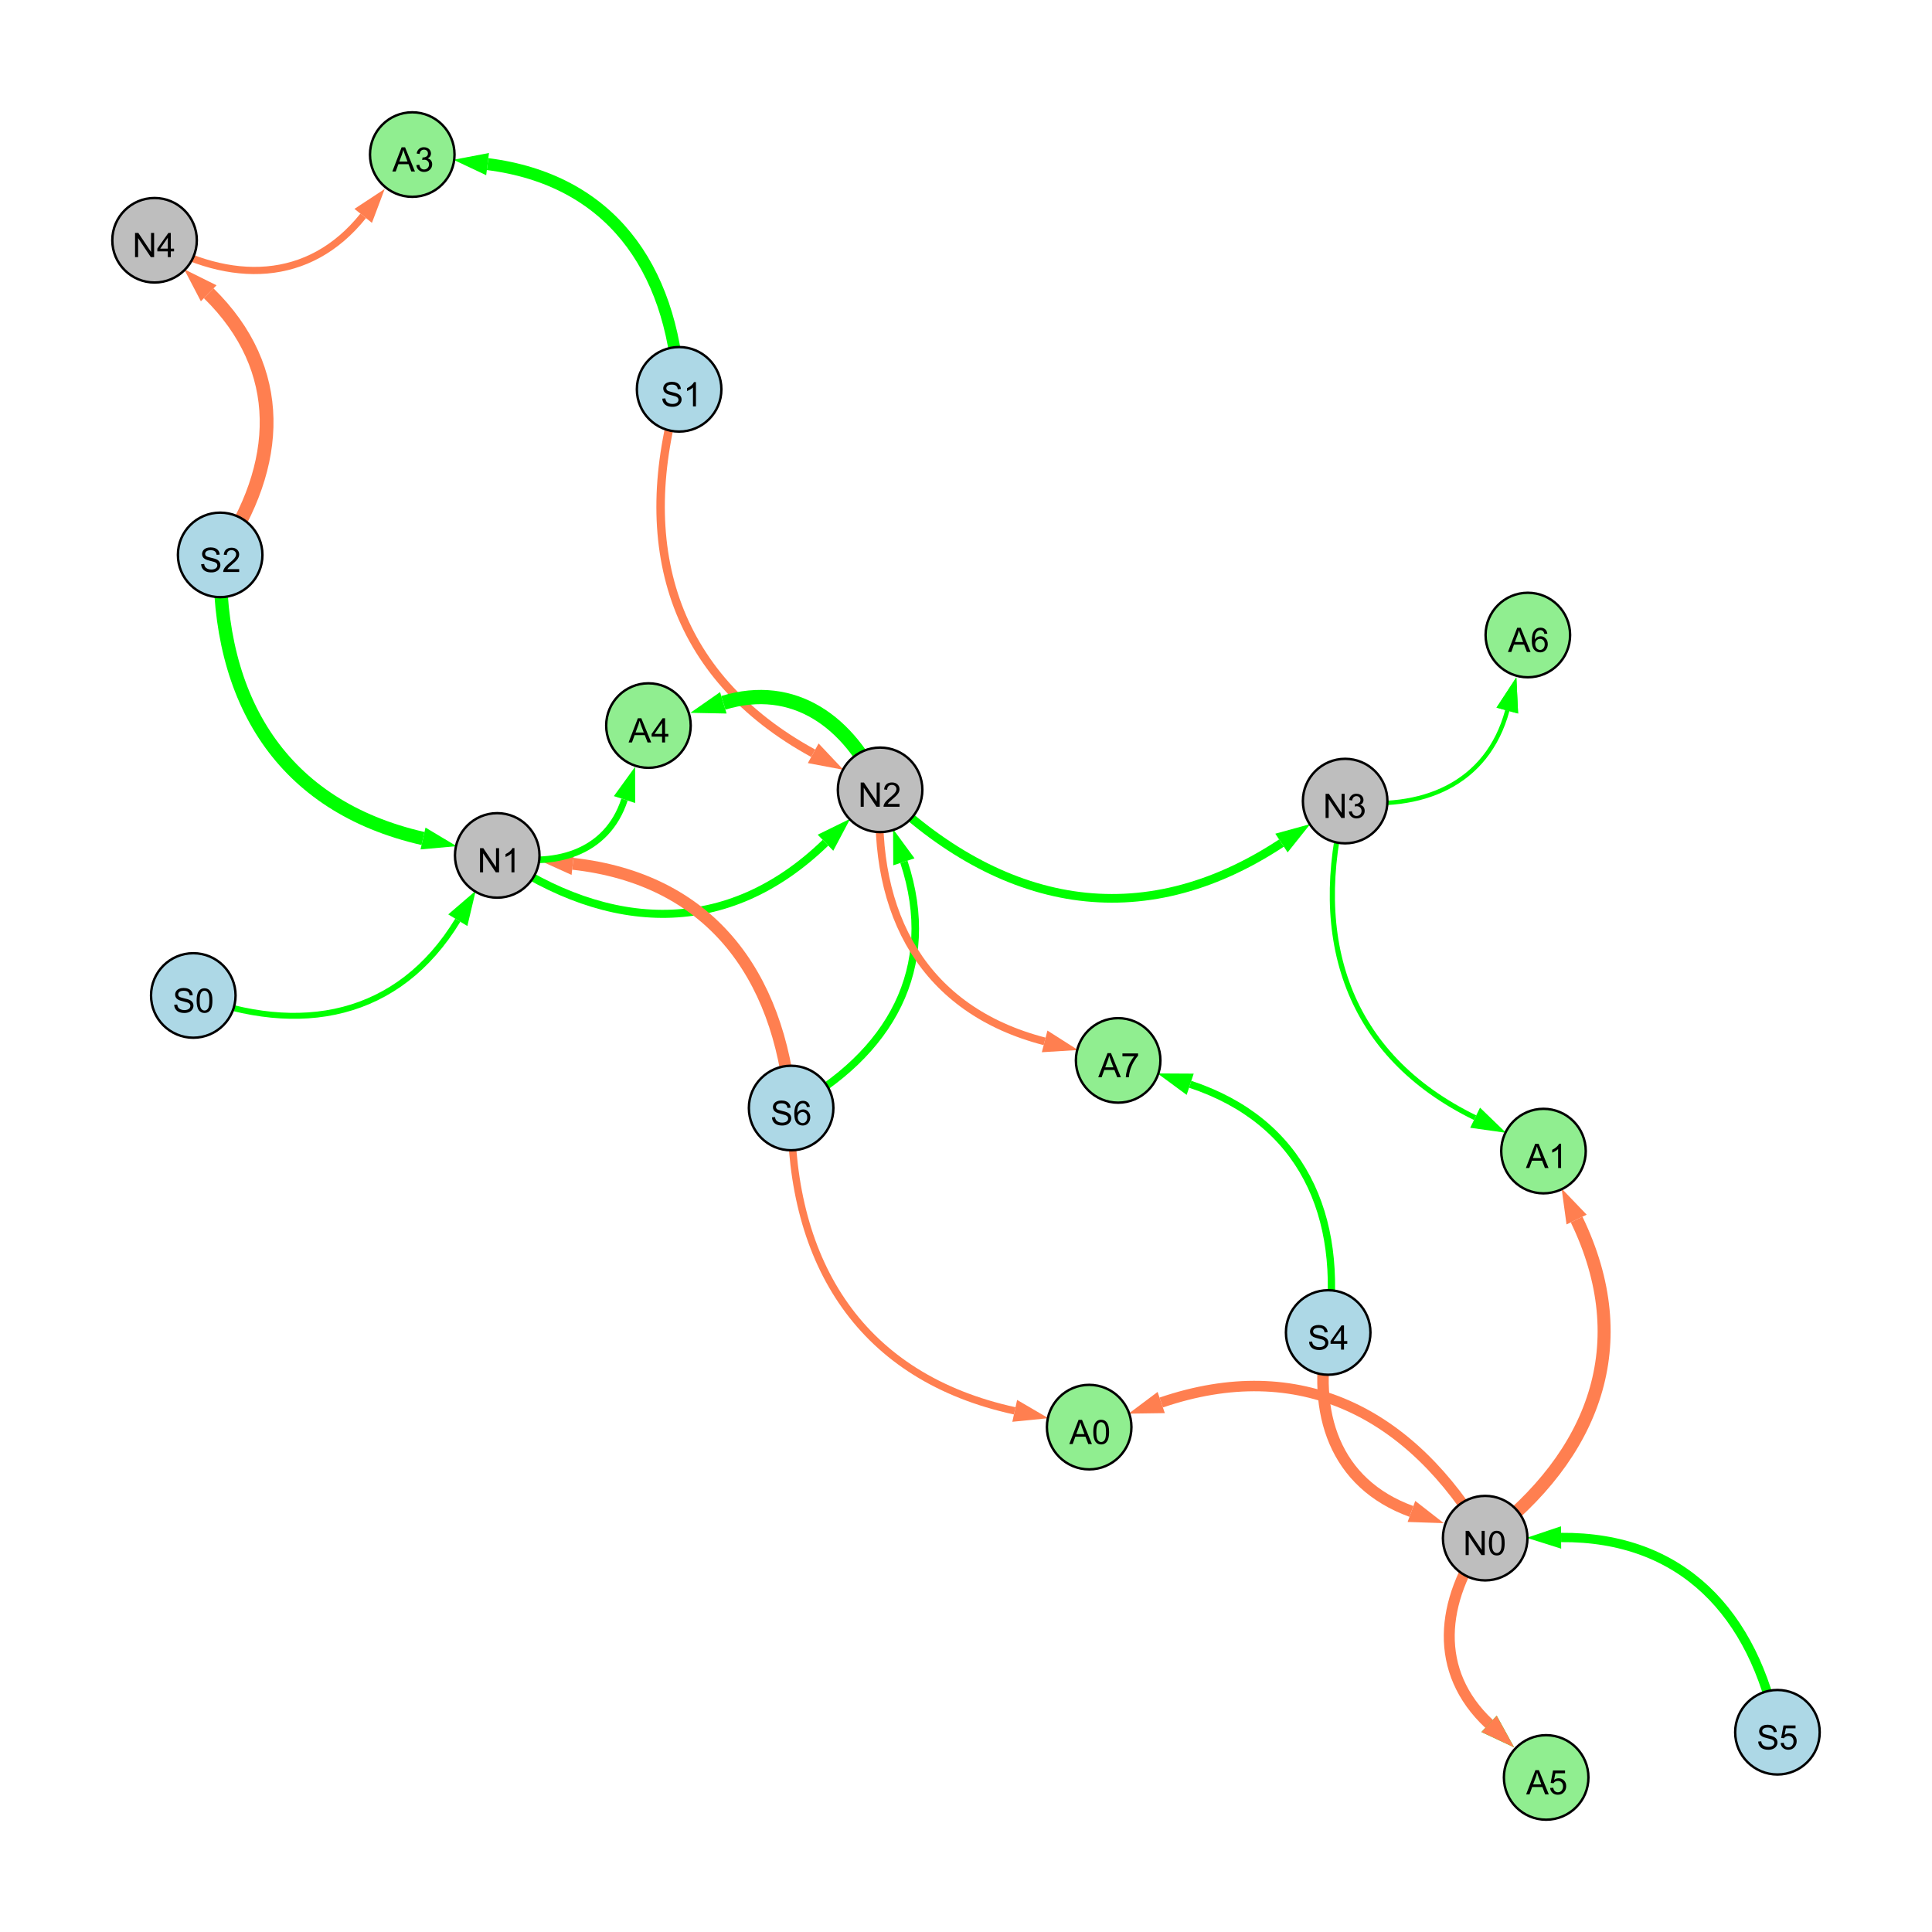 <?xml version="1.0" encoding="UTF-8"?>
<svg xmlns="http://www.w3.org/2000/svg" xmlns:xlink="http://www.w3.org/1999/xlink" width="800" height="800" viewBox="0 0 800 800">
<defs>
<g>
<g id="glyph-0-0">
<path d="M 0.629 -3.219 L 1.879 -3.328 C 1.938 -2.828 2.078 -2.418 2.293 -2.094 C 2.512 -1.773 2.848 -1.516 3.301 -1.316 C 3.758 -1.117 4.27 -1.02 4.84 -1.02 C 5.344 -1.02 5.793 -1.094 6.18 -1.242 C 6.566 -1.395 6.855 -1.602 7.043 -1.863 C 7.234 -2.125 7.328 -2.41 7.328 -2.719 C 7.328 -3.035 7.238 -3.309 7.055 -3.543 C 6.871 -3.777 6.57 -3.977 6.152 -4.137 C 5.883 -4.242 5.289 -4.402 4.367 -4.625 C 3.449 -4.844 2.805 -5.055 2.434 -5.25 C 1.953 -5.5 1.598 -5.812 1.363 -6.184 C 1.129 -6.555 1.012 -6.969 1.012 -7.43 C 1.012 -7.938 1.156 -8.41 1.441 -8.848 C 1.73 -9.289 2.148 -9.621 2.699 -9.852 C 3.25 -10.078 3.863 -10.191 4.539 -10.191 C 5.281 -10.191 5.938 -10.074 6.504 -9.832 C 7.07 -9.594 7.508 -9.242 7.812 -8.777 C 8.117 -8.312 8.281 -7.785 8.305 -7.199 L 7.035 -7.102 C 6.965 -7.734 6.734 -8.215 6.34 -8.539 C 5.945 -8.863 5.363 -9.023 4.594 -9.023 C 3.793 -9.023 3.207 -8.875 2.84 -8.582 C 2.473 -8.289 2.289 -7.934 2.289 -7.52 C 2.289 -7.16 2.422 -6.863 2.68 -6.633 C 2.934 -6.398 3.602 -6.16 4.68 -5.918 C 5.758 -5.672 6.496 -5.461 6.898 -5.277 C 7.48 -5.008 7.91 -4.668 8.188 -4.254 C 8.469 -3.844 8.605 -3.367 8.605 -2.828 C 8.605 -2.297 8.453 -1.793 8.148 -1.324 C 7.844 -0.852 7.406 -0.484 6.832 -0.223 C 6.262 0.039 5.617 0.172 4.902 0.172 C 3.996 0.172 3.234 0.039 2.621 -0.227 C 2.008 -0.488 1.527 -0.887 1.18 -1.418 C 0.832 -1.949 0.648 -2.551 0.629 -3.219 Z M 0.629 -3.219 "/>
</g>
<g id="glyph-0-1">
<path d="M 7.047 -1.184 L 7.047 0 L 0.422 0 C 0.414 -0.297 0.461 -0.582 0.566 -0.855 C 0.734 -1.305 1.008 -1.75 1.379 -2.188 C 1.75 -2.625 2.285 -3.133 2.988 -3.703 C 4.078 -4.598 4.812 -5.305 5.195 -5.828 C 5.578 -6.348 5.77 -6.844 5.77 -7.309 C 5.77 -7.797 5.594 -8.207 5.246 -8.543 C 4.898 -8.875 4.445 -9.043 3.883 -9.043 C 3.289 -9.043 2.816 -8.867 2.461 -8.512 C 2.105 -8.156 1.926 -7.664 1.922 -7.035 L 0.656 -7.164 C 0.742 -8.109 1.07 -8.828 1.633 -9.32 C 2.199 -9.816 2.957 -10.062 3.91 -10.062 C 4.871 -10.062 5.633 -9.797 6.195 -9.262 C 6.754 -8.73 7.035 -8.07 7.035 -7.281 C 7.035 -6.879 6.953 -6.484 6.789 -6.098 C 6.625 -5.711 6.352 -5.301 5.973 -4.875 C 5.59 -4.445 4.957 -3.859 4.074 -3.109 C 3.336 -2.492 2.863 -2.07 2.652 -1.848 C 2.441 -1.629 2.27 -1.406 2.133 -1.184 Z M 7.047 -1.184 "/>
</g>
<g id="glyph-0-2">
<path d="M 1.066 0 L 1.066 -10.023 L 2.426 -10.023 L 7.691 -2.152 L 7.691 -10.023 L 8.961 -10.023 L 8.961 0 L 7.602 0 L 2.336 -7.875 L 2.336 0 Z M 1.066 0 "/>
</g>
<g id="glyph-0-3">
<path d="M 5.215 0 L 3.984 0 L 3.984 -7.84 C 3.688 -7.559 3.301 -7.277 2.82 -6.992 C 2.34 -6.711 1.906 -6.5 1.523 -6.359 L 1.523 -7.547 C 2.211 -7.871 2.812 -8.262 3.328 -8.723 C 3.844 -9.184 4.207 -9.629 4.422 -10.062 L 5.215 -10.062 Z M 5.215 0 "/>
</g>
<g id="glyph-0-4">
<path d="M 4.523 0 L 4.523 -2.398 L 0.18 -2.398 L 0.18 -3.527 L 4.75 -10.023 L 5.758 -10.023 L 5.758 -3.527 L 7.109 -3.527 L 7.109 -2.398 L 5.758 -2.398 L 5.758 0 L 4.523 0 M 4.523 -3.527 L 4.523 -8.047 L 1.387 -3.527 Z M 4.523 -3.527 "/>
</g>
<g id="glyph-0-5">
<path d="M 0.582 -4.941 C 0.582 -6.129 0.703 -7.082 0.945 -7.805 C 1.191 -8.527 1.555 -9.082 2.035 -9.477 C 2.516 -9.867 3.121 -10.062 3.848 -10.062 C 4.387 -10.062 4.859 -9.953 5.266 -9.738 C 5.668 -9.52 6.004 -9.211 6.27 -8.801 C 6.531 -8.395 6.738 -7.898 6.891 -7.312 C 7.039 -6.727 7.117 -5.938 7.117 -4.941 C 7.117 -3.766 6.996 -2.816 6.754 -2.094 C 6.512 -1.371 6.152 -0.816 5.672 -0.422 C 5.191 -0.027 4.582 0.172 3.848 0.172 C 2.883 0.172 2.125 -0.176 1.57 -0.867 C 0.91 -1.703 0.582 -3.059 0.582 -4.941 M 1.844 -4.941 C 1.844 -3.297 2.039 -2.203 2.422 -1.656 C 2.809 -1.113 3.285 -0.84 3.848 -0.84 C 4.414 -0.84 4.891 -1.113 5.273 -1.66 C 5.66 -2.207 5.852 -3.301 5.852 -4.941 C 5.852 -6.594 5.66 -7.688 5.273 -8.23 C 4.891 -8.773 4.41 -9.043 3.836 -9.043 C 3.27 -9.043 2.82 -8.805 2.48 -8.328 C 2.059 -7.715 1.844 -6.586 1.844 -4.941 Z M 1.844 -4.941 "/>
</g>
<g id="glyph-0-6">
<path d="M 0.586 -2.645 L 1.82 -2.809 C 1.961 -2.113 2.199 -1.609 2.539 -1.301 C 2.879 -0.996 3.293 -0.84 3.781 -0.84 C 4.359 -0.84 4.848 -1.043 5.246 -1.441 C 5.645 -1.844 5.844 -2.34 5.844 -2.934 C 5.844 -3.496 5.66 -3.965 5.289 -4.332 C 4.922 -4.699 4.453 -4.883 3.883 -4.883 C 3.648 -4.883 3.359 -4.836 3.016 -4.742 L 3.152 -5.824 C 3.234 -5.816 3.301 -5.812 3.352 -5.812 C 3.875 -5.812 4.344 -5.945 4.766 -6.219 C 5.184 -6.492 5.395 -6.914 5.395 -7.484 C 5.395 -7.938 5.242 -8.309 4.938 -8.605 C 4.629 -8.902 4.234 -9.051 3.754 -9.051 C 3.273 -9.051 2.875 -8.898 2.555 -8.602 C 2.238 -8.297 2.031 -7.848 1.941 -7.246 L 0.711 -7.465 C 0.859 -8.289 1.203 -8.93 1.734 -9.383 C 2.27 -9.836 2.934 -10.062 3.727 -10.062 C 4.273 -10.062 4.777 -9.945 5.234 -9.711 C 5.695 -9.477 6.047 -9.156 6.293 -8.75 C 6.535 -8.344 6.656 -7.914 6.656 -7.457 C 6.656 -7.023 6.543 -6.629 6.309 -6.273 C 6.078 -5.918 5.734 -5.637 5.277 -5.43 C 5.871 -5.289 6.328 -5.008 6.656 -4.578 C 6.984 -4.145 7.148 -3.605 7.148 -2.961 C 7.148 -2.086 6.832 -1.344 6.195 -0.734 C 5.555 -0.125 4.75 0.18 3.773 0.18 C 2.895 0.18 2.164 -0.086 1.582 -0.609 C 1 -1.133 0.672 -1.812 0.586 -2.645 Z M 0.586 -2.645 "/>
</g>
<g id="glyph-0-7">
<path d="M 0.582 -2.625 L 1.875 -2.734 C 1.969 -2.105 2.191 -1.633 2.539 -1.316 C 2.887 -1 3.309 -0.84 3.801 -0.84 C 4.395 -0.84 4.895 -1.062 5.305 -1.512 C 5.715 -1.957 5.922 -2.551 5.922 -3.289 C 5.922 -3.988 5.723 -4.543 5.328 -4.949 C 4.934 -5.355 4.418 -5.559 3.781 -5.559 C 3.383 -5.559 3.027 -5.469 2.707 -5.289 C 2.387 -5.109 2.137 -4.875 1.953 -4.586 L 0.801 -4.738 L 1.77 -9.883 L 6.754 -9.883 L 6.754 -8.711 L 2.754 -8.711 L 2.215 -6.016 C 2.816 -6.434 3.449 -6.645 4.109 -6.645 C 4.984 -6.645 5.723 -6.34 6.324 -5.734 C 6.926 -5.129 7.227 -4.352 7.227 -3.398 C 7.227 -2.492 6.961 -1.707 6.434 -1.047 C 5.789 -0.234 4.914 0.172 3.801 0.172 C 2.891 0.172 2.145 -0.086 1.57 -0.594 C 0.992 -1.105 0.664 -1.781 0.582 -2.625 Z M 0.582 -2.625 "/>
</g>
<g id="glyph-0-8">
<path d="M 6.965 -7.566 L 5.742 -7.473 C 5.633 -7.953 5.477 -8.305 5.277 -8.523 C 4.945 -8.875 4.535 -9.051 4.047 -9.051 C 3.656 -9.051 3.312 -8.941 3.016 -8.723 C 2.629 -8.441 2.32 -8.027 2.098 -7.484 C 1.875 -6.941 1.758 -6.172 1.75 -5.168 C 2.047 -5.617 2.41 -5.953 2.836 -6.172 C 3.266 -6.391 3.715 -6.5 4.184 -6.5 C 5.004 -6.5 5.703 -6.199 6.277 -5.594 C 6.855 -4.992 7.145 -4.211 7.145 -3.254 C 7.145 -2.625 7.008 -2.039 6.738 -1.5 C 6.465 -0.961 6.094 -0.547 5.617 -0.258 C 5.145 0.027 4.609 0.172 4.008 0.172 C 2.98 0.172 2.145 -0.207 1.496 -0.961 C 0.852 -1.715 0.527 -2.957 0.527 -4.688 C 0.527 -6.625 0.883 -8.035 1.602 -8.914 C 2.223 -9.68 3.066 -10.062 4.121 -10.062 C 4.91 -10.062 5.555 -9.84 6.059 -9.398 C 6.562 -8.957 6.867 -8.348 6.965 -7.566 M 1.941 -3.246 C 1.941 -2.824 2.031 -2.418 2.211 -2.031 C 2.391 -1.645 2.645 -1.348 2.969 -1.145 C 3.289 -0.941 3.629 -0.84 3.984 -0.84 C 4.504 -0.84 4.953 -1.051 5.324 -1.469 C 5.699 -1.891 5.887 -2.457 5.887 -3.18 C 5.887 -3.871 5.699 -4.418 5.332 -4.816 C 4.961 -5.215 4.5 -5.414 3.938 -5.414 C 3.383 -5.414 2.91 -5.215 2.523 -4.816 C 2.137 -4.418 1.941 -3.895 1.941 -3.246 Z M 1.941 -3.246 "/>
</g>
<g id="glyph-0-9">
<path d="M -0.02 0 L 3.828 -10.023 L 5.258 -10.023 L 9.359 0 L 7.848 0 L 6.68 -3.035 L 2.488 -3.035 L 1.387 0 L -0.02 0 M 2.871 -4.117 L 6.27 -4.117 L 5.223 -6.891 C 4.902 -7.734 4.668 -8.426 4.512 -8.969 C 4.383 -8.328 4.203 -7.688 3.973 -7.055 Z M 2.871 -4.117 "/>
</g>
<g id="glyph-0-10">
<path d="M 0.664 -8.711 L 0.664 -9.891 L 7.148 -9.891 L 7.148 -8.934 C 6.512 -8.254 5.879 -7.352 5.254 -6.227 C 4.625 -5.102 4.141 -3.945 3.801 -2.754 C 3.555 -1.918 3.398 -0.996 3.328 0 L 2.062 0 C 2.078 -0.789 2.234 -1.742 2.531 -2.859 C 2.824 -3.973 3.25 -5.051 3.805 -6.086 C 4.359 -7.125 4.945 -8 5.57 -8.711 Z M 0.664 -8.711 "/>
</g>
</g>
</defs>
<rect x="-80" y="-80" width="960" height="960" fill="rgb(100%, 100%, 100%)" fill-opacity="1"/>
<path fill="none" stroke-width="5.537" stroke-linecap="butt" stroke-linejoin="miter" stroke="rgb(0%, 100%, 0%)" stroke-opacity="1" stroke-miterlimit="10" d="M 91.168 229.773 C 89.809 289.914 116.703 333.887 175.16 347.207 "/>
<path fill-rule="nonzero" fill="rgb(0%, 100%, 0%)" fill-opacity="1" d="M 189.07 350.375 L 174.133 351.727 L 176.191 342.688 L 189.07 350.375 "/>
<path fill="none" stroke-width="4.753" stroke-linecap="butt" stroke-linejoin="miter" stroke="rgb(100%, 49.804%, 31.373%)" stroke-opacity="1" stroke-miterlimit="10" d="M 549.973 551.758 C 542.941 585.074 552.766 614.379 584.445 625.852 "/>
<path fill-rule="nonzero" fill="rgb(100%, 49.804%, 31.373%)" fill-opacity="1" d="M 597.859 630.711 L 582.867 630.211 L 586.027 621.492 L 597.859 630.711 "/>
<path fill="none" stroke-width="3.334" stroke-linecap="butt" stroke-linejoin="miter" stroke="rgb(0%, 100%, 0%)" stroke-opacity="1" stroke-miterlimit="10" d="M 205.891 354.211 C 252.512 386.438 301.25 388.234 341.809 348.957 "/>
<path fill-rule="nonzero" fill="rgb(0%, 100%, 0%)" fill-opacity="1" d="M 352.059 339.031 L 345.035 352.285 L 338.586 345.629 L 352.059 339.031 "/>
<path fill="none" stroke-width="3.588" stroke-linecap="butt" stroke-linejoin="miter" stroke="rgb(0%, 100%, 0%)" stroke-opacity="1" stroke-miterlimit="10" d="M 364.43 327.051 C 414.32 375.945 472.461 387.445 530.633 349.09 "/>
<path fill-rule="nonzero" fill="rgb(0%, 100%, 0%)" fill-opacity="1" d="M 542.543 341.234 L 533.184 352.957 L 528.078 345.219 L 542.543 341.234 "/>
<path fill="none" stroke-width="5.703" stroke-linecap="butt" stroke-linejoin="miter" stroke="rgb(100%, 49.804%, 31.373%)" stroke-opacity="1" stroke-miterlimit="10" d="M 91.168 229.773 C 116.668 192.477 118.508 152.871 86.418 121.441 "/>
<path fill-rule="nonzero" fill="rgb(100%, 49.804%, 31.373%)" fill-opacity="1" d="M 76.227 111.461 L 89.66 118.133 L 83.176 124.754 L 76.227 111.461 "/>
<path fill="none" stroke-width="3.857" stroke-linecap="butt" stroke-linejoin="miter" stroke="rgb(0%, 100%, 0%)" stroke-opacity="1" stroke-miterlimit="10" d="M 736 717.285 C 726.297 668.004 696.391 636.207 646.406 636.637 "/>
<path fill-rule="nonzero" fill="rgb(0%, 100%, 0%)" fill-opacity="1" d="M 632.141 636.762 L 646.367 632.004 L 646.449 641.273 L 632.141 636.762 "/>
<path fill="none" stroke-width="3.121" stroke-linecap="butt" stroke-linejoin="miter" stroke="rgb(0%, 100%, 0%)" stroke-opacity="1" stroke-miterlimit="10" d="M 327.59 458.805 C 368.637 436.496 388.852 400.98 374.281 356.863 "/>
<path fill-rule="nonzero" fill="rgb(0%, 100%, 0%)" fill-opacity="1" d="M 369.805 343.316 L 378.68 355.41 L 369.879 358.316 L 369.805 343.316 "/>
<path fill="none" stroke-width="2.465" stroke-linecap="butt" stroke-linejoin="miter" stroke="rgb(0%, 100%, 0%)" stroke-opacity="1" stroke-miterlimit="10" d="M 80.043 412.203 C 124.344 429.195 165.039 421.355 189.566 381.039 "/>
<path fill-rule="nonzero" fill="rgb(0%, 100%, 0%)" fill-opacity="1" d="M 196.98 368.852 L 193.527 383.449 L 185.605 378.629 L 196.98 368.852 "/>
<path fill="none" stroke-width="4.924" stroke-linecap="butt" stroke-linejoin="miter" stroke="rgb(100%, 49.804%, 31.373%)" stroke-opacity="1" stroke-miterlimit="10" d="M 327.59 458.805 C 322.738 402.496 293.148 363.879 237.188 357.676 "/>
<path fill-rule="nonzero" fill="rgb(100%, 49.804%, 31.373%)" fill-opacity="1" d="M 223.008 356.105 L 237.699 353.07 L 236.676 362.285 L 223.008 356.105 "/>
<path fill="none" stroke-width="3.501" stroke-linecap="butt" stroke-linejoin="miter" stroke="rgb(100%, 49.804%, 31.373%)" stroke-opacity="1" stroke-miterlimit="10" d="M 281.211 161.207 C 262.043 225.324 278.168 279.922 336.734 311.918 "/>
<path fill-rule="nonzero" fill="rgb(100%, 49.804%, 31.373%)" fill-opacity="1" d="M 349.254 318.758 L 334.512 315.984 L 338.957 307.852 L 349.254 318.758 "/>
<path fill="none" stroke-width="3.011" stroke-linecap="butt" stroke-linejoin="miter" stroke="rgb(0%, 100%, 0%)" stroke-opacity="1" stroke-miterlimit="10" d="M 549.973 551.758 C 556.625 503.211 539.121 464.285 492.836 448.969 "/>
<path fill-rule="nonzero" fill="rgb(0%, 100%, 0%)" fill-opacity="1" d="M 479.293 444.484 L 494.289 444.566 L 491.379 453.367 L 479.293 444.484 "/>
<path fill="none" stroke-width="1.259" stroke-linecap="butt" stroke-linejoin="miter" stroke="rgb(0%, 100%, 0%)" stroke-opacity="1" stroke-miterlimit="10" d="M 556.996 331.707 C 588.742 336.004 615.836 324.793 624.141 294.238 "/>
<path fill-rule="nonzero" fill="rgb(0%, 100%, 0%)" fill-opacity="1" d="M 627.887 280.473 L 628.617 295.453 L 619.668 293.023 L 627.887 280.473 "/>
<path fill="none" stroke-width="2.74" stroke-linecap="butt" stroke-linejoin="miter" stroke="rgb(0%, 100%, 0%)" stroke-opacity="1" stroke-miterlimit="10" d="M 205.891 354.211 C 229.242 359.676 251.363 353.441 258.598 331.082 "/>
<path fill-rule="nonzero" fill="rgb(0%, 100%, 0%)" fill-opacity="1" d="M 262.988 317.508 L 263.008 332.508 L 254.188 329.656 L 262.988 317.508 "/>
<path fill="none" stroke-width="5.385" stroke-linecap="butt" stroke-linejoin="miter" stroke="rgb(100%, 49.804%, 31.373%)" stroke-opacity="1" stroke-miterlimit="10" d="M 614.977 636.91 C 660.578 602.402 677.645 556.277 652.84 504.988 "/>
<path fill-rule="nonzero" fill="rgb(100%, 49.804%, 31.373%)" fill-opacity="1" d="M 646.629 492.145 L 657.012 502.969 L 648.668 507.008 L 646.629 492.145 "/>
<path fill="none" stroke-width="4.969" stroke-linecap="butt" stroke-linejoin="miter" stroke="rgb(0%, 100%, 0%)" stroke-opacity="1" stroke-miterlimit="10" d="M 281.211 161.207 C 278.09 110.293 252.27 74.328 201.898 67.949 "/>
<path fill-rule="nonzero" fill="rgb(0%, 100%, 0%)" fill-opacity="1" d="M 187.746 66.156 L 202.48 63.352 L 201.316 72.547 L 187.746 66.156 "/>
<path fill="none" stroke-width="3.074" stroke-linecap="butt" stroke-linejoin="miter" stroke="rgb(100%, 49.804%, 31.373%)" stroke-opacity="1" stroke-miterlimit="10" d="M 327.59 458.805 C 327.102 523.75 356.906 570.402 420.176 584.207 "/>
<path fill-rule="nonzero" fill="rgb(100%, 49.804%, 31.373%)" fill-opacity="1" d="M 434.113 587.246 L 419.188 588.734 L 421.164 579.676 L 434.113 587.246 "/>
<path fill="none" stroke-width="2.138" stroke-linecap="butt" stroke-linejoin="miter" stroke="rgb(0%, 100%, 0%)" stroke-opacity="1" stroke-miterlimit="10" d="M 556.996 331.707 C 542.156 388.863 557.926 437.012 610.809 462.816 "/>
<path fill-rule="nonzero" fill="rgb(0%, 100%, 0%)" fill-opacity="1" d="M 623.629 469.074 L 608.777 466.984 L 612.844 458.652 L 623.629 469.074 "/>
<path fill="none" stroke-width="5.902" stroke-linecap="butt" stroke-linejoin="miter" stroke="rgb(0%, 100%, 0%)" stroke-opacity="1" stroke-miterlimit="10" d="M 364.43 327.051 C 351.801 298.812 328.746 282.145 299.516 291.02 "/>
<path fill-rule="nonzero" fill="rgb(0%, 100%, 0%)" fill-opacity="1" d="M 285.863 295.164 L 298.168 286.586 L 300.863 295.457 L 285.863 295.164 "/>
<path fill="none" stroke-width="2.978" stroke-linecap="butt" stroke-linejoin="miter" stroke="rgb(100%, 49.804%, 31.373%)" stroke-opacity="1" stroke-miterlimit="10" d="M 64 99.484 C 95.324 117.719 127.957 117.422 150.395 89.383 "/>
<path fill-rule="nonzero" fill="rgb(100%, 49.804%, 31.373%)" fill-opacity="1" d="M 159.305 78.246 L 154.012 92.281 L 146.773 86.488 L 159.305 78.246 "/>
<path fill="none" stroke-width="1.803" stroke-linecap="butt" stroke-linejoin="miter" stroke="rgb(0%, 100%, 0%)" stroke-opacity="1" stroke-miterlimit="10" d="M 556.996 331.707 C 588.742 336.004 615.836 324.793 624.141 294.238 "/>
<path fill-rule="nonzero" fill="rgb(0%, 100%, 0%)" fill-opacity="1" d="M 627.887 280.473 L 628.617 295.453 L 619.668 293.023 L 627.887 280.473 "/>
<path fill="none" stroke-width="3.216" stroke-linecap="butt" stroke-linejoin="miter" stroke="rgb(100%, 49.804%, 31.373%)" stroke-opacity="1" stroke-miterlimit="10" d="M 364.43 327.051 C 361.098 378.805 382.574 418.293 432.559 431.219 "/>
<path fill-rule="nonzero" fill="rgb(100%, 49.804%, 31.373%)" fill-opacity="1" d="M 446.367 434.793 L 431.398 435.707 L 433.719 426.734 L 446.367 434.793 "/>
<path fill="none" stroke-width="3.954" stroke-linecap="butt" stroke-linejoin="miter" stroke="rgb(0%, 100%, 0%)" stroke-opacity="1" stroke-miterlimit="10" d="M 614.977 636.91 C 596.285 662.945 593.484 692.141 616.586 713.812 "/>
<path fill-rule="nonzero" fill="rgb(0%, 100%, 0%)" fill-opacity="1" d="M 626.988 723.574 L 613.414 717.191 L 619.758 710.434 L 626.988 723.574 "/>
<path fill="none" stroke-width="4.533" stroke-linecap="butt" stroke-linejoin="miter" stroke="rgb(100%, 49.804%, 31.373%)" stroke-opacity="1" stroke-miterlimit="10" d="M 614.977 636.91 C 596.285 662.945 593.484 692.141 616.586 713.812 "/>
<path fill-rule="nonzero" fill="rgb(100%, 49.804%, 31.373%)" fill-opacity="1" d="M 626.988 723.574 L 613.414 717.191 L 619.758 710.434 L 626.988 723.574 "/>
<path fill="none" stroke-width="4.333" stroke-linecap="butt" stroke-linejoin="miter" stroke="rgb(100%, 49.804%, 31.373%)" stroke-opacity="1" stroke-miterlimit="10" d="M 614.977 636.91 C 584.301 584.652 537.988 561.25 480.832 580.754 "/>
<path fill-rule="nonzero" fill="rgb(100%, 49.804%, 31.373%)" fill-opacity="1" d="M 467.332 585.359 L 479.336 576.367 L 482.328 585.141 L 467.332 585.359 "/>
<path fill-rule="nonzero" fill="rgb(67.843%, 84.706%, 90.196%)" fill-opacity="1" stroke-width="1" stroke-linecap="butt" stroke-linejoin="miter" stroke="rgb(0%, 0%, 0%)" stroke-opacity="1" stroke-miterlimit="10" d="M 108.668 229.773 C 108.668 239.438 100.832 247.273 91.168 247.273 C 81.504 247.273 73.668 239.438 73.668 229.773 C 73.668 220.105 81.504 212.273 91.168 212.273 C 100.832 212.273 108.668 220.105 108.668 229.773 "/>
<path fill-rule="nonzero" fill="rgb(74.51%, 74.51%, 74.51%)" fill-opacity="1" stroke-width="1" stroke-linecap="butt" stroke-linejoin="miter" stroke="rgb(0%, 0%, 0%)" stroke-opacity="1" stroke-miterlimit="10" d="M 223.391 354.211 C 223.391 363.875 215.555 371.711 205.891 371.711 C 196.227 371.711 188.391 363.875 188.391 354.211 C 188.391 344.543 196.227 336.711 205.891 336.711 C 215.555 336.711 223.391 344.543 223.391 354.211 "/>
<path fill-rule="nonzero" fill="rgb(67.843%, 84.706%, 90.196%)" fill-opacity="1" stroke-width="1" stroke-linecap="butt" stroke-linejoin="miter" stroke="rgb(0%, 0%, 0%)" stroke-opacity="1" stroke-miterlimit="10" d="M 567.473 551.758 C 567.473 561.426 559.637 569.258 549.973 569.258 C 540.309 569.258 532.473 561.426 532.473 551.758 C 532.473 542.094 540.309 534.258 549.973 534.258 C 559.637 534.258 567.473 542.094 567.473 551.758 "/>
<path fill-rule="nonzero" fill="rgb(74.51%, 74.51%, 74.51%)" fill-opacity="1" stroke-width="1" stroke-linecap="butt" stroke-linejoin="miter" stroke="rgb(0%, 0%, 0%)" stroke-opacity="1" stroke-miterlimit="10" d="M 632.477 636.91 C 632.477 646.574 624.641 654.41 614.977 654.41 C 605.309 654.41 597.477 646.574 597.477 636.91 C 597.477 627.242 605.309 619.41 614.977 619.41 C 624.641 619.41 632.477 627.242 632.477 636.91 "/>
<path fill-rule="nonzero" fill="rgb(74.51%, 74.51%, 74.51%)" fill-opacity="1" stroke-width="1" stroke-linecap="butt" stroke-linejoin="miter" stroke="rgb(0%, 0%, 0%)" stroke-opacity="1" stroke-miterlimit="10" d="M 381.93 327.051 C 381.93 336.715 374.098 344.551 364.43 344.551 C 354.766 344.551 346.93 336.715 346.93 327.051 C 346.93 317.383 354.766 309.551 364.43 309.551 C 374.098 309.551 381.93 317.383 381.93 327.051 "/>
<path fill-rule="nonzero" fill="rgb(74.51%, 74.51%, 74.51%)" fill-opacity="1" stroke-width="1" stroke-linecap="butt" stroke-linejoin="miter" stroke="rgb(0%, 0%, 0%)" stroke-opacity="1" stroke-miterlimit="10" d="M 574.496 331.707 C 574.496 341.371 566.66 349.207 556.996 349.207 C 547.328 349.207 539.496 341.371 539.496 331.707 C 539.496 322.039 547.328 314.207 556.996 314.207 C 566.66 314.207 574.496 322.039 574.496 331.707 "/>
<path fill-rule="nonzero" fill="rgb(74.51%, 74.51%, 74.51%)" fill-opacity="1" stroke-width="1" stroke-linecap="butt" stroke-linejoin="miter" stroke="rgb(0%, 0%, 0%)" stroke-opacity="1" stroke-miterlimit="10" d="M 81.5 99.484 C 81.5 109.152 73.664 116.984 64 116.984 C 54.336 116.984 46.5 109.152 46.5 99.484 C 46.5 89.82 54.336 81.984 64 81.984 C 73.664 81.984 81.5 89.82 81.5 99.484 "/>
<path fill-rule="nonzero" fill="rgb(67.843%, 84.706%, 90.196%)" fill-opacity="1" stroke-width="1" stroke-linecap="butt" stroke-linejoin="miter" stroke="rgb(0%, 0%, 0%)" stroke-opacity="1" stroke-miterlimit="10" d="M 753.5 717.285 C 753.5 726.953 745.664 734.785 736 734.785 C 726.336 734.785 718.5 726.953 718.5 717.285 C 718.5 707.621 726.336 699.785 736 699.785 C 745.664 699.785 753.5 707.621 753.5 717.285 "/>
<path fill-rule="nonzero" fill="rgb(67.843%, 84.706%, 90.196%)" fill-opacity="1" stroke-width="1" stroke-linecap="butt" stroke-linejoin="miter" stroke="rgb(0%, 0%, 0%)" stroke-opacity="1" stroke-miterlimit="10" d="M 345.09 458.805 C 345.09 468.469 337.254 476.305 327.59 476.305 C 317.926 476.305 310.09 468.469 310.09 458.805 C 310.09 449.137 317.926 441.305 327.59 441.305 C 337.254 441.305 345.09 449.137 345.09 458.805 "/>
<path fill-rule="nonzero" fill="rgb(67.843%, 84.706%, 90.196%)" fill-opacity="1" stroke-width="1" stroke-linecap="butt" stroke-linejoin="miter" stroke="rgb(0%, 0%, 0%)" stroke-opacity="1" stroke-miterlimit="10" d="M 97.543 412.203 C 97.543 421.867 89.711 429.703 80.043 429.703 C 70.379 429.703 62.543 421.867 62.543 412.203 C 62.543 402.539 70.379 394.703 80.043 394.703 C 89.711 394.703 97.543 402.539 97.543 412.203 "/>
<path fill-rule="nonzero" fill="rgb(67.843%, 84.706%, 90.196%)" fill-opacity="1" stroke-width="1" stroke-linecap="butt" stroke-linejoin="miter" stroke="rgb(0%, 0%, 0%)" stroke-opacity="1" stroke-miterlimit="10" d="M 298.711 161.207 C 298.711 170.871 290.879 178.707 281.211 178.707 C 271.547 178.707 263.711 170.871 263.711 161.207 C 263.711 151.543 271.547 143.707 281.211 143.707 C 290.879 143.707 298.711 151.543 298.711 161.207 "/>
<path fill-rule="nonzero" fill="rgb(56.471%, 93.333%, 56.471%)" fill-opacity="1" stroke-width="1" stroke-linecap="butt" stroke-linejoin="miter" stroke="rgb(0%, 0%, 0%)" stroke-opacity="1" stroke-miterlimit="10" d="M 480.504 439.094 C 480.504 448.762 472.668 456.594 463.004 456.594 C 453.34 456.594 445.504 448.762 445.504 439.094 C 445.504 429.43 453.34 421.594 463.004 421.594 C 472.668 421.594 480.504 429.43 480.504 439.094 "/>
<path fill-rule="nonzero" fill="rgb(56.471%, 93.333%, 56.471%)" fill-opacity="1" stroke-width="1" stroke-linecap="butt" stroke-linejoin="miter" stroke="rgb(0%, 0%, 0%)" stroke-opacity="1" stroke-miterlimit="10" d="M 650.148 262.949 C 650.148 272.613 642.316 280.449 632.648 280.449 C 622.984 280.449 615.148 272.613 615.148 262.949 C 615.148 253.285 622.984 245.449 632.648 245.449 C 642.316 245.449 650.148 253.285 650.148 262.949 "/>
<path fill-rule="nonzero" fill="rgb(56.471%, 93.333%, 56.471%)" fill-opacity="1" stroke-width="1" stroke-linecap="butt" stroke-linejoin="miter" stroke="rgb(0%, 0%, 0%)" stroke-opacity="1" stroke-miterlimit="10" d="M 286.012 300.438 C 286.012 310.102 278.176 317.938 268.512 317.938 C 258.848 317.938 251.012 310.102 251.012 300.438 C 251.012 290.77 258.848 282.938 268.512 282.938 C 278.176 282.938 286.012 290.77 286.012 300.438 "/>
<path fill-rule="nonzero" fill="rgb(56.471%, 93.333%, 56.471%)" fill-opacity="1" stroke-width="1" stroke-linecap="butt" stroke-linejoin="miter" stroke="rgb(0%, 0%, 0%)" stroke-opacity="1" stroke-miterlimit="10" d="M 656.625 476.637 C 656.625 486.301 648.793 494.137 639.125 494.137 C 629.461 494.137 621.625 486.301 621.625 476.637 C 621.625 466.969 629.461 459.137 639.125 459.137 C 648.793 459.137 656.625 466.969 656.625 476.637 "/>
<path fill-rule="nonzero" fill="rgb(56.471%, 93.333%, 56.471%)" fill-opacity="1" stroke-width="1" stroke-linecap="butt" stroke-linejoin="miter" stroke="rgb(0%, 0%, 0%)" stroke-opacity="1" stroke-miterlimit="10" d="M 188.207 64 C 188.207 73.664 180.371 81.5 170.707 81.5 C 161.039 81.5 153.207 73.664 153.207 64 C 153.207 54.336 161.039 46.5 170.707 46.5 C 180.371 46.5 188.207 54.336 188.207 64 "/>
<path fill-rule="nonzero" fill="rgb(56.471%, 93.333%, 56.471%)" fill-opacity="1" stroke-width="1" stroke-linecap="butt" stroke-linejoin="miter" stroke="rgb(0%, 0%, 0%)" stroke-opacity="1" stroke-miterlimit="10" d="M 468.5 590.934 C 468.5 600.598 460.664 608.434 451 608.434 C 441.336 608.434 433.5 600.598 433.5 590.934 C 433.5 581.266 441.336 573.434 451 573.434 C 460.664 573.434 468.5 581.266 468.5 590.934 "/>
<path fill-rule="nonzero" fill="rgb(56.471%, 93.333%, 56.471%)" fill-opacity="1" stroke-width="1" stroke-linecap="butt" stroke-linejoin="miter" stroke="rgb(0%, 0%, 0%)" stroke-opacity="1" stroke-miterlimit="10" d="M 657.734 736 C 657.734 745.664 649.898 753.5 640.234 753.5 C 630.57 753.5 622.734 745.664 622.734 736 C 622.734 726.336 630.57 718.5 640.234 718.5 C 649.898 718.5 657.734 726.336 657.734 736 "/>
<g fill="rgb(0%, 0%, 0%)" fill-opacity="1">
<use xlink:href="#glyph-0-0" x="82.66" y="236.852"/>
<use xlink:href="#glyph-0-1" x="91.998" y="236.852"/>
</g>
<g fill="rgb(0%, 0%, 0%)" fill-opacity="1">
<use xlink:href="#glyph-0-2" x="197.695" y="361.223"/>
<use xlink:href="#glyph-0-3" x="207.806" y="361.223"/>
</g>
<g fill="rgb(0%, 0%, 0%)" fill-opacity="1">
<use xlink:href="#glyph-0-0" x="541.434" y="558.84"/>
<use xlink:href="#glyph-0-4" x="550.771" y="558.84"/>
</g>
<g fill="rgb(0%, 0%, 0%)" fill-opacity="1">
<use xlink:href="#glyph-0-2" x="605.828" y="643.922"/>
<use xlink:href="#glyph-0-5" x="615.938" y="643.922"/>
</g>
<g fill="rgb(0%, 0%, 0%)" fill-opacity="1">
<use xlink:href="#glyph-0-2" x="355.32" y="334.062"/>
<use xlink:href="#glyph-0-1" x="365.431" y="334.062"/>
</g>
<g fill="rgb(0%, 0%, 0%)" fill-opacity="1">
<use xlink:href="#glyph-0-2" x="547.832" y="338.719"/>
<use xlink:href="#glyph-0-6" x="557.942" y="338.719"/>
</g>
<g fill="rgb(0%, 0%, 0%)" fill-opacity="1">
<use xlink:href="#glyph-0-2" x="54.855" y="106.48"/>
<use xlink:href="#glyph-0-4" x="64.966" y="106.48"/>
</g>
<g fill="rgb(0%, 0%, 0%)" fill-opacity="1">
<use xlink:href="#glyph-0-0" x="727.402" y="724.367"/>
<use xlink:href="#glyph-0-7" x="736.74" y="724.367"/>
</g>
<g fill="rgb(0%, 0%, 0%)" fill-opacity="1">
<use xlink:href="#glyph-0-0" x="319.035" y="465.883"/>
<use xlink:href="#glyph-0-8" x="328.373" y="465.883"/>
</g>
<g fill="rgb(0%, 0%, 0%)" fill-opacity="1">
<use xlink:href="#glyph-0-0" x="71.504" y="419.281"/>
<use xlink:href="#glyph-0-5" x="80.842" y="419.281"/>
</g>
<g fill="rgb(0%, 0%, 0%)" fill-opacity="1">
<use xlink:href="#glyph-0-0" x="273.621" y="168.285"/>
<use xlink:href="#glyph-0-3" x="282.959" y="168.285"/>
</g>
<g fill="rgb(0%, 0%, 0%)" fill-opacity="1">
<use xlink:href="#glyph-0-9" x="454.77" y="446.09"/>
<use xlink:href="#glyph-0-10" x="464.107" y="446.09"/>
</g>
<g fill="rgb(0%, 0%, 0%)" fill-opacity="1">
<use xlink:href="#glyph-0-9" x="624.418" y="269.965"/>
<use xlink:href="#glyph-0-8" x="633.756" y="269.965"/>
</g>
<g fill="rgb(0%, 0%, 0%)" fill-opacity="1">
<use xlink:href="#glyph-0-9" x="260.297" y="307.43"/>
<use xlink:href="#glyph-0-4" x="269.635" y="307.43"/>
</g>
<g fill="rgb(0%, 0%, 0%)" fill-opacity="1">
<use xlink:href="#glyph-0-9" x="631.859" y="483.648"/>
<use xlink:href="#glyph-0-3" x="641.197" y="483.648"/>
</g>
<g fill="rgb(0%, 0%, 0%)" fill-opacity="1">
<use xlink:href="#glyph-0-9" x="162.473" y="71.016"/>
<use xlink:href="#glyph-0-6" x="171.811" y="71.016"/>
</g>
<g fill="rgb(0%, 0%, 0%)" fill-opacity="1">
<use xlink:href="#glyph-0-9" x="442.785" y="597.945"/>
<use xlink:href="#glyph-0-5" x="452.123" y="597.945"/>
</g>
<g fill="rgb(0%, 0%, 0%)" fill-opacity="1">
<use xlink:href="#glyph-0-9" x="631.961" y="742.992"/>
<use xlink:href="#glyph-0-7" x="641.299" y="742.992"/>
</g>
</svg>
